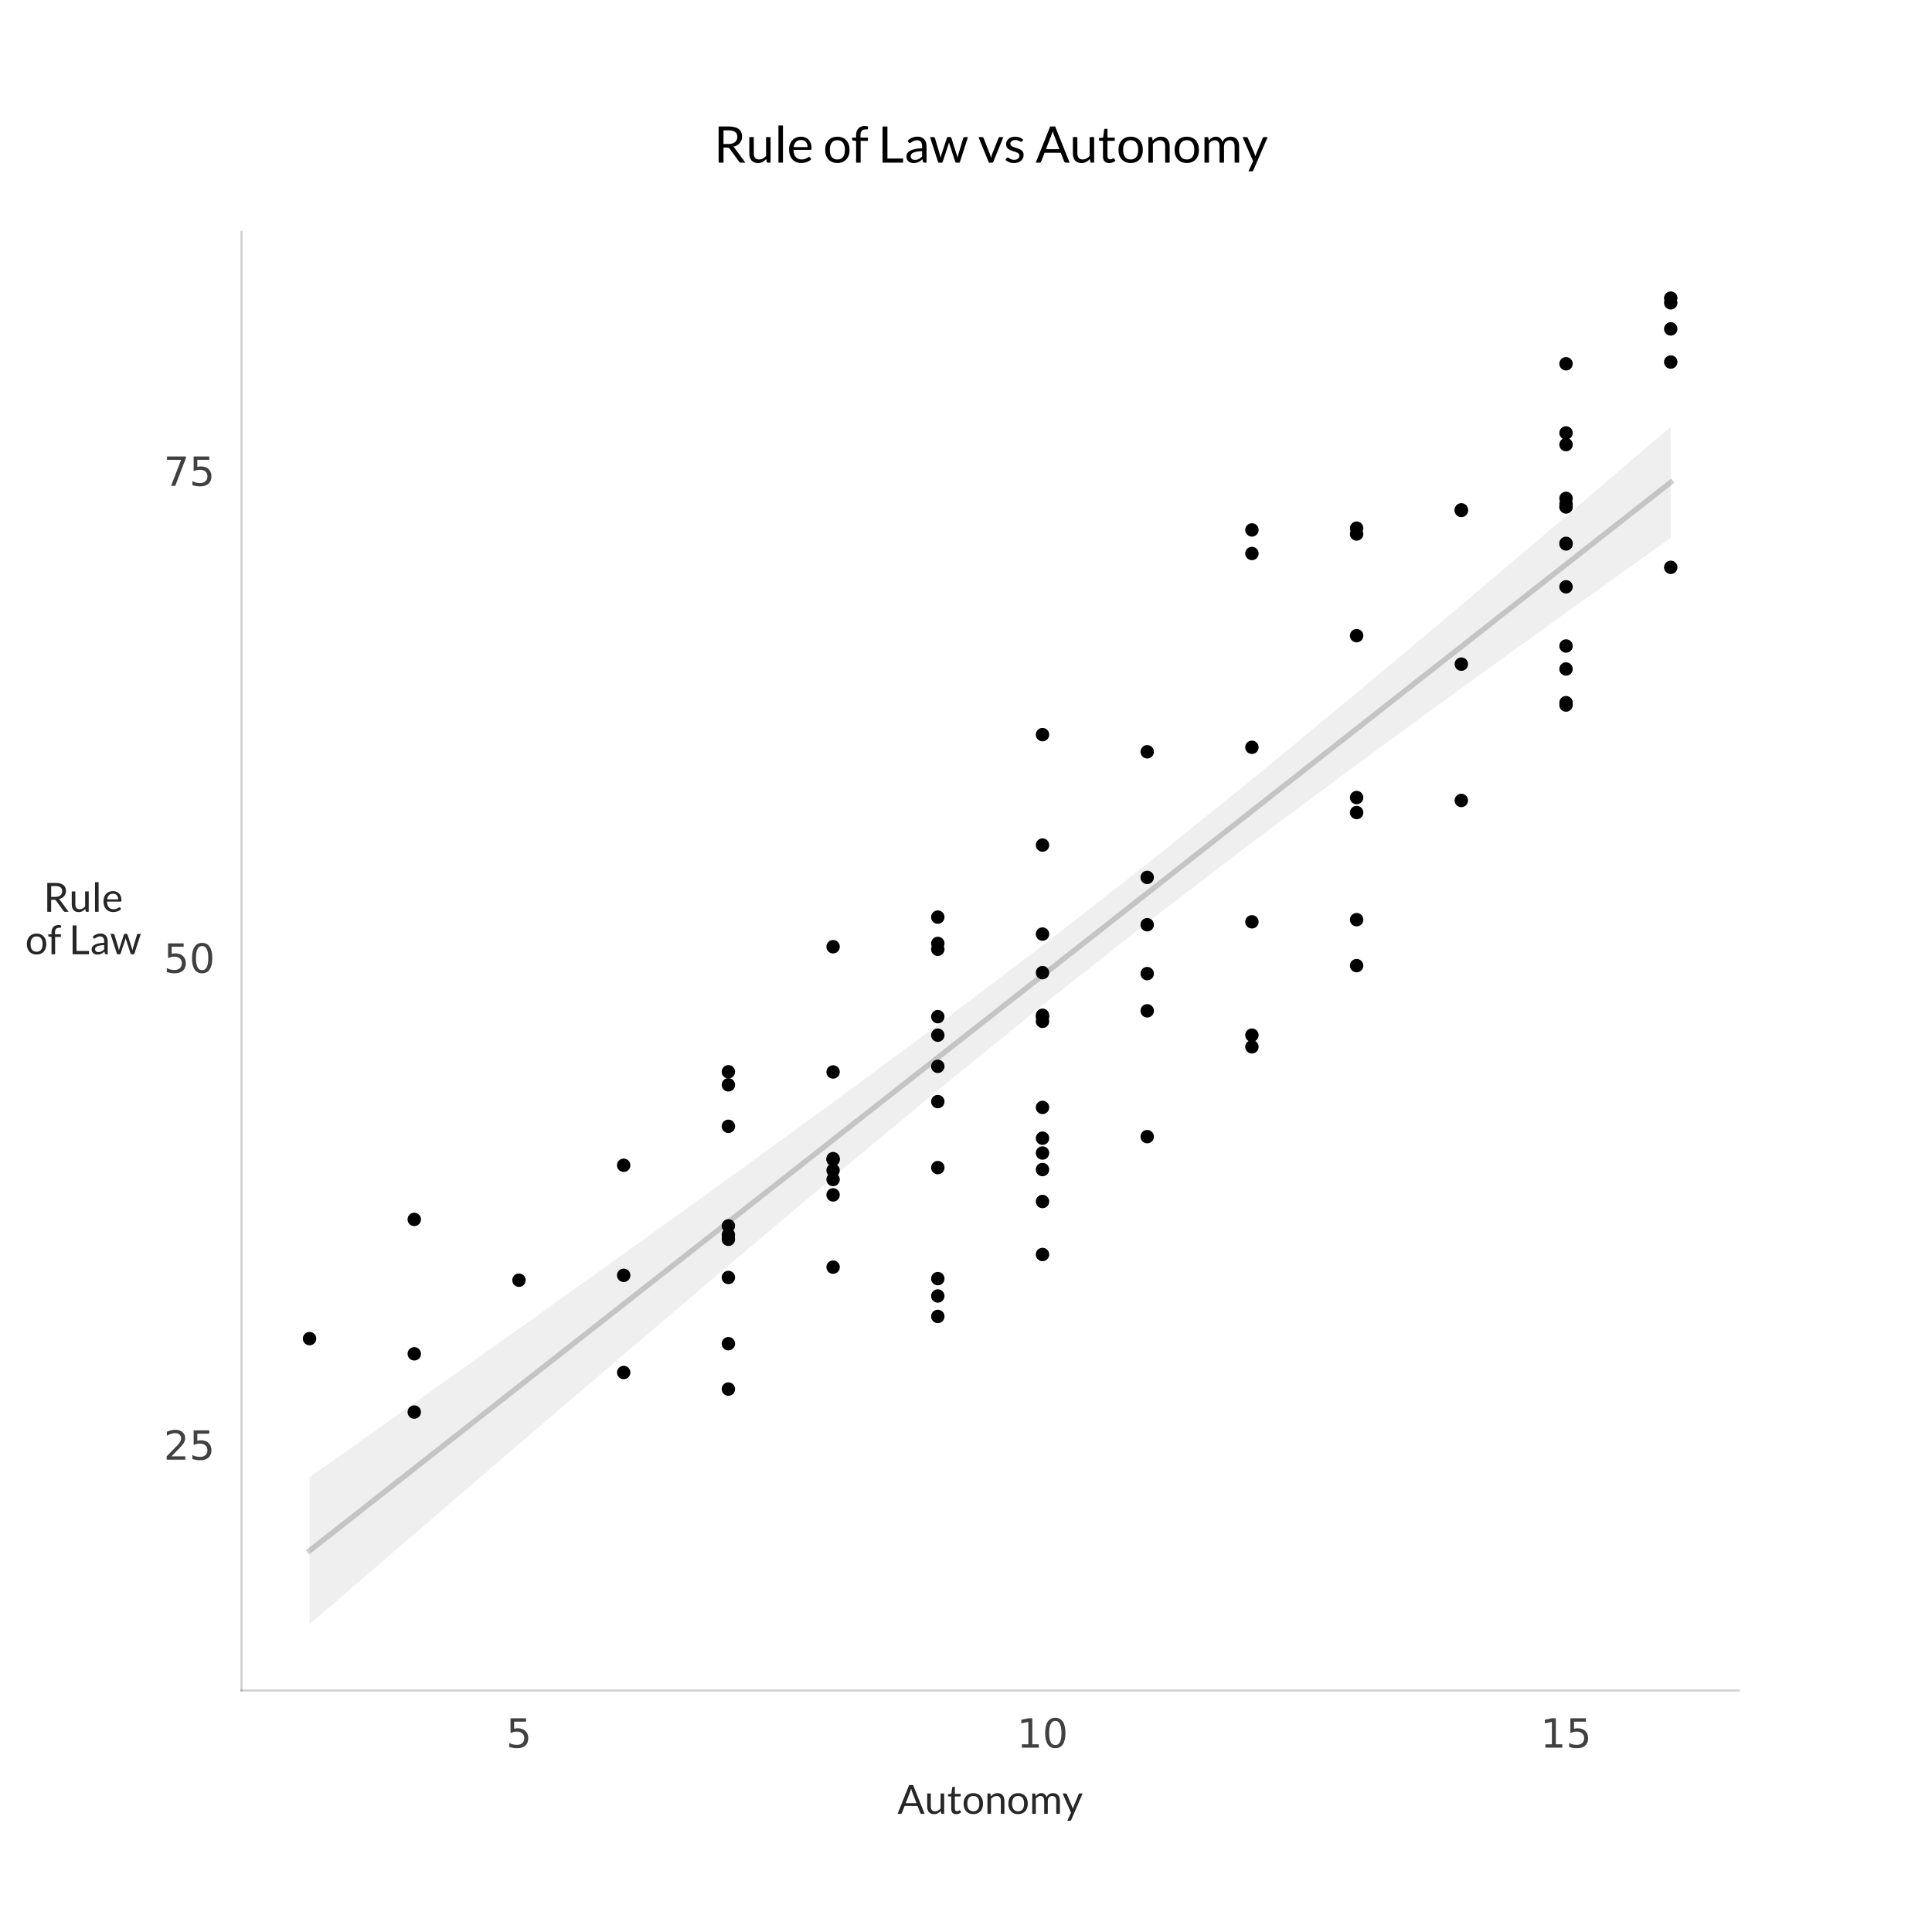 <?xml version="1.0" encoding="utf-8" standalone="no"?>
<!DOCTYPE svg PUBLIC "-//W3C//DTD SVG 1.1//EN"
  "http://www.w3.org/Graphics/SVG/1.1/DTD/svg11.dtd">
<!-- Created with matplotlib (http://matplotlib.org/) -->
<svg height="720pt" version="1.1" viewBox="0 0 720 720" width="720pt" xmlns="http://www.w3.org/2000/svg" xmlns:xlink="http://www.w3.org/1999/xlink">
 <defs>
  <style type="text/css">
*{stroke-linecap:butt;stroke-linejoin:round;}
  </style>
 </defs>
 <g id="figure_1">
  <g id="patch_1">
   <path d="M 0 720 
L 720 720 
L 720 0 
L 0 0 
z
" style="fill:#ffffff;"/>
  </g>
  <g id="axes_1">
   <g id="patch_2">
    <path d="M 90 630 
L 648 630 
L 648 86.4 
L 90 86.4 
z
" style="fill:#ffffff;"/>
   </g>
   <g id="PolyCollection_1">
    <path clip-path="url(#p16da886788)" d="M 115.364 577.914 
L 115.364 605.291 
L 154.385 571.684 
L 154.385 571.684 
L 154.385 571.684 
L 193.406 538.166 
L 232.427 504.779 
L 232.427 504.779 
L 232.427 504.779 
L 271.448 471.59 
L 271.448 471.59 
L 271.448 471.59 
L 271.448 471.59 
L 271.448 471.59 
L 271.448 471.59 
L 271.448 471.59 
L 271.448 471.59 
L 271.448 471.59 
L 310.469 438.707 
L 310.469 438.707 
L 310.469 438.707 
L 310.469 438.707 
L 310.469 438.707 
L 310.469 438.707 
L 310.469 438.707 
L 310.469 438.707 
L 349.49 406.303 
L 349.49 406.303 
L 349.49 406.303 
L 349.49 406.303 
L 349.49 406.303 
L 349.49 406.303 
L 349.49 406.303 
L 349.49 406.303 
L 349.49 406.303 
L 349.49 406.303 
L 349.49 406.303 
L 388.51 374.609 
L 388.51 374.609 
L 388.51 374.609 
L 388.51 374.609 
L 388.51 374.609 
L 388.51 374.609 
L 388.51 374.609 
L 388.51 374.609 
L 388.51 374.609 
L 388.51 374.609 
L 388.51 374.609 
L 388.51 374.609 
L 388.51 374.609 
L 427.531 343.834 
L 427.531 343.834 
L 427.531 343.834 
L 427.531 343.834 
L 427.531 343.834 
L 427.531 343.834 
L 466.552 314.012 
L 466.552 314.012 
L 466.552 314.012 
L 466.552 314.012 
L 466.552 314.012 
L 466.552 314.012 
L 505.573 284.971 
L 505.573 284.971 
L 505.573 284.971 
L 505.573 284.971 
L 505.573 284.971 
L 505.573 284.971 
L 505.573 284.971 
L 544.594 256.473 
L 544.594 256.473 
L 544.594 256.473 
L 544.594 256.473 
L 583.615 228.325 
L 583.615 228.325 
L 583.615 228.325 
L 583.615 228.325 
L 583.615 228.325 
L 583.615 228.325 
L 583.615 228.325 
L 583.615 228.325 
L 583.615 228.325 
L 583.615 228.325 
L 583.615 228.325 
L 583.615 228.325 
L 583.615 228.325 
L 583.615 228.325 
L 622.636 200.401 
L 622.636 200.401 
L 622.636 200.401 
L 622.636 200.401 
L 622.636 200.401 
L 622.636 179.723 
L 622.636 179.723 
L 622.636 179.723 
L 622.636 179.723 
L 622.636 179.723 
L 622.636 179.723 
L 583.615 210.353 
L 583.615 210.353 
L 583.615 210.353 
L 583.615 210.353 
L 583.615 210.353 
L 583.615 210.353 
L 583.615 210.353 
L 583.615 210.353 
L 583.615 210.353 
L 583.615 210.353 
L 583.615 210.353 
L 583.615 210.353 
L 583.615 210.353 
L 583.615 210.353 
L 544.594 240.983 
L 544.594 240.983 
L 544.594 240.983 
L 544.594 240.983 
L 505.573 271.613 
L 505.573 271.613 
L 505.573 271.613 
L 505.573 271.613 
L 505.573 271.613 
L 505.573 271.613 
L 505.573 271.613 
L 466.552 302.243 
L 466.552 302.243 
L 466.552 302.243 
L 466.552 302.243 
L 466.552 302.243 
L 466.552 302.243 
L 427.531 332.873 
L 427.531 332.873 
L 427.531 332.873 
L 427.531 332.873 
L 427.531 332.873 
L 427.531 332.873 
L 388.51 363.504 
L 388.51 363.504 
L 388.51 363.504 
L 388.51 363.504 
L 388.51 363.504 
L 388.51 363.504 
L 388.51 363.504 
L 388.51 363.504 
L 388.51 363.504 
L 388.51 363.504 
L 388.51 363.504 
L 388.51 363.504 
L 388.51 363.504 
L 349.49 394.134 
L 349.49 394.134 
L 349.49 394.134 
L 349.49 394.134 
L 349.49 394.134 
L 349.49 394.134 
L 349.49 394.134 
L 349.49 394.134 
L 349.49 394.134 
L 349.49 394.134 
L 349.49 394.134 
L 310.469 424.764 
L 310.469 424.764 
L 310.469 424.764 
L 310.469 424.764 
L 310.469 424.764 
L 310.469 424.764 
L 310.469 424.764 
L 310.469 424.764 
L 271.448 455.394 
L 271.448 455.394 
L 271.448 455.394 
L 271.448 455.394 
L 271.448 455.394 
L 271.448 455.394 
L 271.448 455.394 
L 271.448 455.394 
L 271.448 455.394 
L 232.427 486.024 
L 232.427 486.024 
L 232.427 486.024 
L 193.406 516.654 
L 154.385 547.284 
L 154.385 547.284 
L 154.385 547.284 
L 115.364 577.914 
z
" style="fill:#b2b2b2;fill-opacity:0.2;"/>
   </g>
   <g id="PolyCollection_2">
    <path clip-path="url(#p16da886788)" d="M 115.364 577.914 
L 115.364 550.537 
L 154.385 522.884 
L 154.385 522.884 
L 154.385 522.884 
L 193.406 495.142 
L 232.427 467.268 
L 232.427 467.268 
L 232.427 467.268 
L 271.448 439.198 
L 271.448 439.198 
L 271.448 439.198 
L 271.448 439.198 
L 271.448 439.198 
L 271.448 439.198 
L 271.448 439.198 
L 271.448 439.198 
L 271.448 439.198 
L 310.469 410.82 
L 310.469 410.82 
L 310.469 410.82 
L 310.469 410.82 
L 310.469 410.82 
L 310.469 410.82 
L 310.469 410.82 
L 310.469 410.82 
L 349.49 381.964 
L 349.49 381.964 
L 349.49 381.964 
L 349.49 381.964 
L 349.49 381.964 
L 349.49 381.964 
L 349.49 381.964 
L 349.49 381.964 
L 349.49 381.964 
L 349.49 381.964 
L 349.49 381.964 
L 388.51 352.398 
L 388.51 352.398 
L 388.51 352.398 
L 388.51 352.398 
L 388.51 352.398 
L 388.51 352.398 
L 388.51 352.398 
L 388.51 352.398 
L 388.51 352.398 
L 388.51 352.398 
L 388.51 352.398 
L 388.51 352.398 
L 388.51 352.398 
L 427.531 321.913 
L 427.531 321.913 
L 427.531 321.913 
L 427.531 321.913 
L 427.531 321.913 
L 427.531 321.913 
L 466.552 290.475 
L 466.552 290.475 
L 466.552 290.475 
L 466.552 290.475 
L 466.552 290.475 
L 466.552 290.475 
L 505.573 258.256 
L 505.573 258.256 
L 505.573 258.256 
L 505.573 258.256 
L 505.573 258.256 
L 505.573 258.256 
L 505.573 258.256 
L 544.594 225.494 
L 544.594 225.494 
L 544.594 225.494 
L 544.594 225.494 
L 583.615 192.382 
L 583.615 192.382 
L 583.615 192.382 
L 583.615 192.382 
L 583.615 192.382 
L 583.615 192.382 
L 583.615 192.382 
L 583.615 192.382 
L 583.615 192.382 
L 583.615 192.382 
L 583.615 192.382 
L 583.615 192.382 
L 583.615 192.382 
L 583.615 192.382 
L 622.636 159.045 
L 622.636 159.045 
L 622.636 159.045 
L 622.636 159.045 
L 622.636 159.045 
L 622.636 179.723 
L 622.636 179.723 
L 622.636 179.723 
L 622.636 179.723 
L 622.636 179.723 
L 622.636 179.723 
L 583.615 210.353 
L 583.615 210.353 
L 583.615 210.353 
L 583.615 210.353 
L 583.615 210.353 
L 583.615 210.353 
L 583.615 210.353 
L 583.615 210.353 
L 583.615 210.353 
L 583.615 210.353 
L 583.615 210.353 
L 583.615 210.353 
L 583.615 210.353 
L 583.615 210.353 
L 544.594 240.983 
L 544.594 240.983 
L 544.594 240.983 
L 544.594 240.983 
L 505.573 271.613 
L 505.573 271.613 
L 505.573 271.613 
L 505.573 271.613 
L 505.573 271.613 
L 505.573 271.613 
L 505.573 271.613 
L 466.552 302.243 
L 466.552 302.243 
L 466.552 302.243 
L 466.552 302.243 
L 466.552 302.243 
L 466.552 302.243 
L 427.531 332.873 
L 427.531 332.873 
L 427.531 332.873 
L 427.531 332.873 
L 427.531 332.873 
L 427.531 332.873 
L 388.51 363.504 
L 388.51 363.504 
L 388.51 363.504 
L 388.51 363.504 
L 388.51 363.504 
L 388.51 363.504 
L 388.51 363.504 
L 388.51 363.504 
L 388.51 363.504 
L 388.51 363.504 
L 388.51 363.504 
L 388.51 363.504 
L 388.51 363.504 
L 349.49 394.134 
L 349.49 394.134 
L 349.49 394.134 
L 349.49 394.134 
L 349.49 394.134 
L 349.49 394.134 
L 349.49 394.134 
L 349.49 394.134 
L 349.49 394.134 
L 349.49 394.134 
L 349.49 394.134 
L 310.469 424.764 
L 310.469 424.764 
L 310.469 424.764 
L 310.469 424.764 
L 310.469 424.764 
L 310.469 424.764 
L 310.469 424.764 
L 310.469 424.764 
L 271.448 455.394 
L 271.448 455.394 
L 271.448 455.394 
L 271.448 455.394 
L 271.448 455.394 
L 271.448 455.394 
L 271.448 455.394 
L 271.448 455.394 
L 271.448 455.394 
L 232.427 486.024 
L 232.427 486.024 
L 232.427 486.024 
L 193.406 516.654 
L 154.385 547.284 
L 154.385 547.284 
L 154.385 547.284 
L 115.364 577.914 
z
" style="fill:#b2b2b2;fill-opacity:0.2;"/>
   </g>
   <g id="matplotlib.axis_1">
    <g id="xtick_1">
     <g id="line2d_1"/>
     <g id="text_1">
      <!-- 5 -->
      <defs>
       <path d="M 10.797 72.906 
L 49.516 72.906 
L 49.516 64.594 
L 19.828 64.594 
L 19.828 46.734 
Q 21.969 47.469 24.109 47.828 
Q 26.266 48.188 28.422 48.188 
Q 40.625 48.188 47.75 41.5 
Q 54.891 34.812 54.891 23.391 
Q 54.891 11.625 47.562 5.094 
Q 40.234 -1.422 26.906 -1.422 
Q 22.312 -1.422 17.547 -0.641 
Q 12.797 0.141 7.719 1.703 
L 7.719 11.625 
Q 12.109 9.234 16.797 8.062 
Q 21.484 6.891 26.703 6.891 
Q 35.156 6.891 40.078 11.328 
Q 45.016 15.766 45.016 23.391 
Q 45.016 31 40.078 35.438 
Q 35.156 39.891 26.703 39.891 
Q 22.75 39.891 18.812 39.016 
Q 14.891 38.141 10.797 36.281 
z
" id="DejaVuSans-35"/>
      </defs>
      <g style="fill:#404040;" transform="translate(188.634 651.298)scale(0.15 -0.15)">
       <use xlink:href="#DejaVuSans-35"/>
      </g>
     </g>
    </g>
    <g id="xtick_2">
     <g id="line2d_2"/>
     <g id="text_2">
      <!-- 10 -->
      <defs>
       <path d="M 12.406 8.297 
L 28.516 8.297 
L 28.516 63.922 
L 10.984 60.406 
L 10.984 69.391 
L 28.422 72.906 
L 38.281 72.906 
L 38.281 8.297 
L 54.391 8.297 
L 54.391 0 
L 12.406 0 
z
" id="DejaVuSans-31"/>
       <path d="M 31.781 66.406 
Q 24.172 66.406 20.328 58.906 
Q 16.5 51.422 16.5 36.375 
Q 16.5 21.391 20.328 13.891 
Q 24.172 6.391 31.781 6.391 
Q 39.453 6.391 43.281 13.891 
Q 47.125 21.391 47.125 36.375 
Q 47.125 51.422 43.281 58.906 
Q 39.453 66.406 31.781 66.406 
z
M 31.781 74.219 
Q 44.047 74.219 50.516 64.516 
Q 56.984 54.828 56.984 36.375 
Q 56.984 17.969 50.516 8.266 
Q 44.047 -1.422 31.781 -1.422 
Q 19.531 -1.422 13.062 8.266 
Q 6.594 17.969 6.594 36.375 
Q 6.594 54.828 13.062 64.516 
Q 19.531 74.219 31.781 74.219 
z
" id="DejaVuSans-30"/>
      </defs>
      <g style="fill:#404040;" transform="translate(378.967 651.298)scale(0.15 -0.15)">
       <use xlink:href="#DejaVuSans-31"/>
       <use x="63.623" xlink:href="#DejaVuSans-30"/>
      </g>
     </g>
    </g>
    <g id="xtick_3">
     <g id="line2d_3"/>
     <g id="text_3">
      <!-- 15 -->
      <g style="fill:#404040;" transform="translate(574.072 651.298)scale(0.15 -0.15)">
       <use xlink:href="#DejaVuSans-31"/>
       <use x="63.623" xlink:href="#DejaVuSans-35"/>
      </g>
     </g>
    </g>
    <g id="text_4">
     <!-- Autonomy -->
     <defs>
      <path d="M 67.656 0 
L 60.156 0 
Q 58.844 0 58.047 0.641 
Q 57.25 1.297 56.844 2.297 
L 50.156 19.594 
L 18 19.594 
L 11.297 2.297 
Q 10.953 1.406 10.094 0.703 
Q 9.25 0 8 0 
L 0.5 0 
L 29.156 71.656 
L 39 71.656 
z
M 20.703 26.594 
L 47.453 26.594 
L 36.203 55.75 
Q 35.094 58.453 34.047 62.5 
Q 33.5 60.453 32.969 58.719 
Q 32.453 57 31.953 55.703 
z
" id="Lato-Regular-41"/>
      <path d="M 15 50.656 
L 15 18.344 
Q 15 12.594 17.641 9.438 
Q 20.297 6.297 25.656 6.297 
Q 29.547 6.297 33 8.141 
Q 36.453 10 39.344 13.297 
L 39.344 50.656 
L 48.25 50.656 
L 48.25 0 
L 42.953 0 
Q 41.047 0 40.547 1.844 
L 39.844 7.297 
Q 36.547 3.656 32.438 1.422 
Q 28.344 -0.797 23.047 -0.797 
Q 18.906 -0.797 15.719 0.578 
Q 12.547 1.953 10.391 4.453 
Q 8.25 6.953 7.172 10.5 
Q 6.094 14.047 6.094 18.344 
L 6.094 50.656 
z
" id="Lato-Regular-75"/>
      <path d="M 22.656 -0.797 
Q 16.656 -0.797 13.422 2.547 
Q 10.203 5.906 10.203 12.203 
L 10.203 43.203 
L 4.094 43.203 
Q 3.297 43.203 2.75 43.672 
Q 2.203 44.156 2.203 45.156 
L 2.203 48.703 
L 10.5 49.75 
L 12.547 65.406 
Q 12.656 66.156 13.203 66.625 
Q 13.75 67.094 14.594 67.094 
L 19.094 67.094 
L 19.094 49.656 
L 33.594 49.656 
L 33.594 43.203 
L 19.094 43.203 
L 19.094 12.797 
Q 19.094 9.594 20.641 8.047 
Q 22.203 6.5 24.656 6.5 
Q 26.047 6.5 27.062 6.875 
Q 28.094 7.25 28.844 7.703 
Q 29.594 8.156 30.125 8.531 
Q 30.656 8.906 31.047 8.906 
Q 31.75 8.906 32.297 8.047 
L 34.906 3.797 
Q 32.594 1.656 29.344 0.422 
Q 26.094 -0.797 22.656 -0.797 
z
" id="Lato-Regular-74"/>
      <path d="M 27.797 51.453 
Q 33.344 51.453 37.812 49.594 
Q 42.297 47.75 45.422 44.344 
Q 48.547 40.953 50.219 36.125 
Q 51.906 31.297 51.906 25.344 
Q 51.906 19.344 50.219 14.547 
Q 48.547 9.75 45.422 6.344 
Q 42.297 2.953 37.812 1.125 
Q 33.344 -0.703 27.797 -0.703 
Q 22.25 -0.703 17.766 1.125 
Q 13.297 2.953 10.141 6.344 
Q 7 9.75 5.297 14.547 
Q 3.594 19.344 3.594 25.344 
Q 3.594 31.297 5.297 36.125 
Q 7 40.953 10.141 44.344 
Q 13.297 47.75 17.766 49.594 
Q 22.25 51.453 27.797 51.453 
z
M 27.797 6.25 
Q 35.297 6.25 39 11.266 
Q 42.703 16.297 42.703 25.297 
Q 42.703 34.344 39 39.391 
Q 35.297 44.453 27.797 44.453 
Q 24 44.453 21.203 43.141 
Q 18.406 41.844 16.531 39.391 
Q 14.656 36.953 13.719 33.375 
Q 12.797 29.797 12.797 25.297 
Q 12.797 20.797 13.719 17.25 
Q 14.656 13.703 16.531 11.266 
Q 18.406 8.844 21.203 7.547 
Q 24 6.25 27.797 6.25 
z
" id="Lato-Regular-6f"/>
      <path d="M 7.297 0 
L 7.297 50.656 
L 12.594 50.656 
Q 14.5 50.656 15 48.797 
L 15.703 43.297 
Q 19 46.953 23.078 49.203 
Q 27.156 51.453 32.5 51.453 
Q 36.656 51.453 39.828 50.078 
Q 43 48.703 45.125 46.172 
Q 47.25 43.656 48.344 40.094 
Q 49.453 36.547 49.453 32.25 
L 49.453 0 
L 40.547 0 
L 40.547 32.25 
Q 40.547 38 37.922 41.172 
Q 35.297 44.344 29.906 44.344 
Q 25.953 44.344 22.516 42.438 
Q 19.094 40.547 16.203 37.297 
L 16.203 0 
z
" id="Lato-Regular-6e"/>
      <path d="M 7.297 0 
L 7.297 50.656 
L 12.594 50.656 
Q 14.5 50.656 15 48.797 
L 15.656 43.594 
Q 18.453 47.047 21.922 49.25 
Q 25.406 51.453 30 51.453 
Q 35.156 51.453 38.328 48.594 
Q 41.5 45.75 42.906 40.906 
Q 43.953 43.656 45.672 45.656 
Q 47.406 47.656 49.547 48.953 
Q 51.703 50.25 54.125 50.844 
Q 56.547 51.453 59.047 51.453 
Q 63.047 51.453 66.172 50.172 
Q 69.297 48.906 71.469 46.453 
Q 73.656 44 74.797 40.422 
Q 75.953 36.844 75.953 32.25 
L 75.953 0 
L 67.047 0 
L 67.047 32.25 
Q 67.047 38.203 64.438 41.266 
Q 61.844 44.344 56.906 44.344 
Q 54.703 44.344 52.719 43.562 
Q 50.75 42.797 49.25 41.297 
Q 47.75 39.797 46.875 37.516 
Q 46 35.25 46 32.25 
L 46 0 
L 37.094 0 
L 37.094 32.25 
Q 37.094 38.344 34.641 41.344 
Q 32.203 44.344 27.5 44.344 
Q 24.203 44.344 21.375 42.562 
Q 18.547 40.797 16.203 37.75 
L 16.203 0 
z
" id="Lato-Regular-6d"/>
      <path d="M 22.156 -14.953 
Q 21.703 -15.953 21.016 -16.547 
Q 20.344 -17.156 18.953 -17.156 
L 12.344 -17.156 
L 21.594 2.953 
L 0.703 50.656 
L 8.406 50.656 
Q 9.547 50.656 10.188 50.078 
Q 10.844 49.5 11.156 48.797 
L 24.703 16.906 
Q 25.156 15.797 25.469 14.688 
Q 25.797 13.594 26.047 12.453 
Q 26.406 13.594 26.75 14.688 
Q 27.094 15.797 27.547 16.953 
L 40.703 48.797 
Q 41 49.594 41.719 50.125 
Q 42.453 50.656 43.297 50.656 
L 50.406 50.656 
z
" id="Lato-Regular-79"/>
     </defs>
     <g style="fill:#262626;" transform="translate(334.429 675.966)scale(0.15 -0.15)">
      <use xlink:href="#Lato-Regular-41"/>
      <use x="68" xlink:href="#Lato-Regular-75"/>
      <use x="123.6" xlink:href="#Lato-Regular-74"/>
      <use x="160.9" xlink:href="#Lato-Regular-6f"/>
      <use x="216.5" xlink:href="#Lato-Regular-6e"/>
      <use x="272.1" xlink:href="#Lato-Regular-6f"/>
      <use x="327.7" xlink:href="#Lato-Regular-6d"/>
      <use x="409.784" xlink:href="#Lato-Regular-79"/>
     </g>
    </g>
   </g>
   <g id="matplotlib.axis_2">
    <g id="ytick_1">
     <g id="line2d_4"/>
     <g id="text_5">
      <!-- 25 -->
      <defs>
       <path d="M 19.188 8.297 
L 53.609 8.297 
L 53.609 0 
L 7.328 0 
L 7.328 8.297 
Q 12.938 14.109 22.625 23.891 
Q 32.328 33.688 34.812 36.531 
Q 39.547 41.844 41.422 45.531 
Q 43.312 49.219 43.312 52.781 
Q 43.312 58.594 39.234 62.25 
Q 35.156 65.922 28.609 65.922 
Q 23.969 65.922 18.812 64.312 
Q 13.672 62.703 7.812 59.422 
L 7.812 69.391 
Q 13.766 71.781 18.938 73 
Q 24.125 74.219 28.422 74.219 
Q 39.75 74.219 46.484 68.547 
Q 53.219 62.891 53.219 53.422 
Q 53.219 48.922 51.531 44.891 
Q 49.859 40.875 45.406 35.406 
Q 44.188 33.984 37.641 27.219 
Q 31.109 20.453 19.188 8.297 
z
" id="DejaVuSans-32"/>
      </defs>
      <g style="fill:#404040;" transform="translate(61.013 543.978)scale(0.15 -0.15)">
       <use xlink:href="#DejaVuSans-32"/>
       <use x="63.623" xlink:href="#DejaVuSans-35"/>
      </g>
     </g>
    </g>
    <g id="ytick_2">
     <g id="line2d_5"/>
     <g id="text_6">
      <!-- 50 -->
      <g style="fill:#404040;" transform="translate(61.013 362.513)scale(0.15 -0.15)">
       <use xlink:href="#DejaVuSans-35"/>
       <use x="63.623" xlink:href="#DejaVuSans-30"/>
      </g>
     </g>
    </g>
    <g id="ytick_3">
     <g id="line2d_6"/>
     <g id="text_7">
      <!-- 75 -->
      <defs>
       <path d="M 8.203 72.906 
L 55.078 72.906 
L 55.078 68.703 
L 28.609 0 
L 18.312 0 
L 43.219 64.594 
L 8.203 64.594 
z
" id="DejaVuSans-37"/>
      </defs>
      <g style="fill:#404040;" transform="translate(61.013 181.047)scale(0.15 -0.15)">
       <use xlink:href="#DejaVuSans-37"/>
       <use x="63.623" xlink:href="#DejaVuSans-35"/>
      </g>
     </g>
    </g>
    <g id="text_8">
     <!-- Rule -->
     <defs>
      <path d="M 19.344 29.906 
L 19.344 0 
L 9.703 0 
L 9.703 71.656 
L 29.953 71.656 
Q 36.75 71.656 41.703 70.281 
Q 46.656 68.906 49.875 66.297 
Q 53.094 63.703 54.641 60.016 
Q 56.203 56.344 56.203 51.797 
Q 56.203 48 55 44.703 
Q 53.797 41.406 51.516 38.781 
Q 49.25 36.156 45.969 34.297 
Q 42.703 32.453 38.547 31.5 
Q 40.344 30.453 41.75 28.453 
L 62.656 0 
L 54.047 0 
Q 51.406 0 50.156 2.047 
L 31.547 27.656 
Q 30.703 28.844 29.703 29.375 
Q 28.703 29.906 26.703 29.906 
z
M 19.344 36.953 
L 29.5 36.953 
Q 33.75 36.953 36.969 37.969 
Q 40.203 39 42.375 40.875 
Q 44.547 42.75 45.641 45.344 
Q 46.75 47.953 46.75 51.094 
Q 46.75 57.5 42.516 60.75 
Q 38.297 64 29.953 64 
L 19.344 64 
z
" id="Lato-Regular-52"/>
      <path d="M 17.203 73.656 
L 17.203 0 
L 8.297 0 
L 8.297 73.656 
z
" id="Lato-Regular-6c"/>
      <path d="M 27.344 51.453 
Q 31.906 51.453 35.75 49.922 
Q 39.594 48.406 42.391 45.531 
Q 45.203 42.656 46.766 38.422 
Q 48.344 34.203 48.344 28.797 
Q 48.344 26.703 47.891 26 
Q 47.453 25.297 46.203 25.297 
L 12.5 25.297 
Q 12.594 20.5 13.797 16.953 
Q 15 13.406 17.094 11.031 
Q 19.203 8.656 22.094 7.469 
Q 25 6.297 28.594 6.297 
Q 31.953 6.297 34.375 7.062 
Q 36.797 7.844 38.547 8.75 
Q 40.297 9.656 41.469 10.422 
Q 42.656 11.203 43.5 11.203 
Q 44.594 11.203 45.203 10.344 
L 47.703 7.094 
Q 46.047 5.094 43.75 3.625 
Q 41.453 2.156 38.828 1.203 
Q 36.203 0.25 33.391 -0.219 
Q 30.594 -0.703 27.844 -0.703 
Q 22.594 -0.703 18.172 1.062 
Q 13.75 2.844 10.516 6.266 
Q 7.297 9.703 5.5 14.75 
Q 3.703 19.797 3.703 26.344 
Q 3.703 31.656 5.328 36.25 
Q 6.953 40.844 10 44.219 
Q 13.047 47.594 17.438 49.516 
Q 21.844 51.453 27.344 51.453 
z
M 27.547 44.906 
Q 21.094 44.906 17.391 41.172 
Q 13.703 37.453 12.797 30.844 
L 40.344 30.844 
Q 40.344 33.953 39.5 36.516 
Q 38.656 39.094 37 40.969 
Q 35.344 42.844 32.969 43.875 
Q 30.594 44.906 27.547 44.906 
z
" id="Lato-Regular-65"/>
     </defs>
     <g style="fill:#262626;" transform="translate(16.163 339.795)scale(0.15 -0.15)">
      <use xlink:href="#Lato-Regular-52"/>
      <use x="64.4" xlink:href="#Lato-Regular-75"/>
      <use x="120" xlink:href="#Lato-Regular-6c"/>
      <use x="145.6" xlink:href="#Lato-Regular-65"/>
     </g>
     <!-- of Law -->
     <defs>
      <path d="M 9.297 0 
L 9.297 43.047 
L 3.703 43.703 
Q 2.656 43.953 1.969 44.469 
Q 1.297 45 1.297 46 
L 1.297 49.656 
L 9.297 49.656 
L 9.297 54.547 
Q 9.297 58.906 10.516 62.281 
Q 11.75 65.656 14.016 67.969 
Q 16.297 70.297 19.5 71.5 
Q 22.703 72.703 26.703 72.703 
Q 30.094 72.703 33 71.703 
L 32.797 67.25 
Q 32.75 66.25 31.953 66.047 
Q 31.156 65.844 29.703 65.844 
L 28.156 65.844 
Q 25.844 65.844 23.969 65.25 
Q 22.094 64.656 20.75 63.297 
Q 19.406 61.953 18.672 59.75 
Q 17.953 57.547 17.953 54.297 
L 17.953 49.656 
L 32.594 49.656 
L 32.594 43.203 
L 18.25 43.203 
L 18.25 0 
z
" id="Lato-Regular-66"/>
      <path id="Lato-Regular-20"/>
      <path d="M 18.406 8.156 
L 49.406 8.156 
L 49.406 0 
L 8.703 0 
L 8.703 71.656 
L 18.406 71.656 
z
" id="Lato-Regular-4c"/>
      <path d="M 44.5 0 
L 40.547 0 
Q 39.25 0 38.453 0.391 
Q 37.656 0.797 37.406 2.094 
L 36.406 6.797 
Q 34.406 5 32.5 3.578 
Q 30.594 2.156 28.5 1.172 
Q 26.406 0.203 24.031 -0.297 
Q 21.656 -0.797 18.75 -0.797 
Q 15.797 -0.797 13.219 0.016 
Q 10.656 0.844 8.75 2.5 
Q 6.844 4.156 5.719 6.672 
Q 4.594 9.203 4.594 12.656 
Q 4.594 15.656 6.25 18.422 
Q 7.906 21.203 11.578 23.344 
Q 15.25 25.5 21.203 26.875 
Q 27.156 28.25 35.75 28.453 
L 35.75 32.406 
Q 35.75 38.297 33.219 41.312 
Q 30.703 44.344 25.75 44.344 
Q 22.5 44.344 20.266 43.516 
Q 18.047 42.703 16.422 41.672 
Q 14.797 40.656 13.625 39.828 
Q 12.453 39 11.297 39 
Q 10.406 39 9.719 39.469 
Q 9.047 39.953 8.656 40.656 
L 7.047 43.5 
Q 11.25 47.547 16.094 49.547 
Q 20.953 51.547 26.844 51.547 
Q 31.094 51.547 34.391 50.141 
Q 37.703 48.75 39.953 46.25 
Q 42.203 43.75 43.344 40.203 
Q 44.5 36.656 44.5 32.406 
z
M 21.406 5.453 
Q 23.75 5.453 25.703 5.922 
Q 27.656 6.406 29.375 7.281 
Q 31.094 8.156 32.672 9.406 
Q 34.25 10.656 35.75 12.25 
L 35.75 22.797 
Q 29.594 22.594 25.297 21.812 
Q 21 21.047 18.297 19.797 
Q 15.594 18.547 14.375 16.844 
Q 13.156 15.156 13.156 13.047 
Q 13.156 11.047 13.797 9.594 
Q 14.453 8.156 15.547 7.219 
Q 16.656 6.297 18.156 5.875 
Q 19.656 5.453 21.406 5.453 
z
" id="Lato-Regular-61"/>
      <path d="M 0.703 50.656 
L 7.703 50.656 
Q 8.797 50.656 9.5 50.094 
Q 10.203 49.547 10.453 48.797 
L 20.156 16.203 
Q 20.547 14.406 20.891 12.719 
Q 21.25 11.047 21.5 9.344 
Q 21.906 11.047 22.406 12.719 
Q 22.906 14.406 23.453 16.203 
L 34.156 49 
Q 34.406 49.75 35.031 50.25 
Q 35.656 50.75 36.594 50.75 
L 40.453 50.75 
Q 41.453 50.75 42.094 50.25 
Q 42.75 49.75 43 49 
L 53.453 16.203 
Q 54 14.453 54.422 12.75 
Q 54.844 11.047 55.25 9.406 
Q 55.5 11.047 55.891 12.844 
Q 56.297 14.656 56.75 16.203 
L 66.656 48.797 
Q 66.906 49.594 67.594 50.125 
Q 68.297 50.656 69.25 50.656 
L 75.953 50.656 
L 59.547 0 
L 52.5 0 
Q 51.203 0 50.703 1.703 
L 39.5 36.047 
Q 39.094 37.203 38.844 38.375 
Q 38.594 39.547 38.344 40.703 
Q 38.094 39.547 37.844 38.344 
Q 37.594 37.156 37.203 36 
L 25.844 1.703 
Q 25.297 0 23.797 0 
L 17.094 0 
z
" id="Lato-Regular-77"/>
     </defs>
     <g style="fill:#262626;" transform="translate(9.465 355.627)scale(0.15 -0.15)">
      <use xlink:href="#Lato-Regular-6f"/>
      <use x="55.6" xlink:href="#Lato-Regular-66"/>
      <use x="89.3" xlink:href="#Lato-Regular-20"/>
      <use x="108.6" xlink:href="#Lato-Regular-4c"/>
      <use x="160" xlink:href="#Lato-Regular-61"/>
      <use x="210.7" xlink:href="#Lato-Regular-77"/>
     </g>
    </g>
   </g>
   <g id="line2d_7">
    <defs>
     <path d="M 0 2 
C 0.53 2 1.039 1.789 1.414 1.414 
C 1.789 1.039 2 0.53 2 0 
C 2 -0.53 1.789 -1.039 1.414 -1.414 
C 1.039 -1.789 0.53 -2 0 -2 
C -0.53 -2 -1.039 -1.789 -1.414 -1.414 
C -1.789 -1.039 -2 -0.53 -2 0 
C -2 0.53 -1.789 1.039 -1.414 1.414 
C -1.039 1.789 -0.53 2 0 2 
z
" id="m8f6419d76b" style="stroke:#000000;"/>
    </defs>
    <g clip-path="url(#p16da886788)">
     <use style="stroke:#000000;" x="115.364" xlink:href="#m8f6419d76b" y="498.865"/>
     <use style="stroke:#000000;" x="154.385" xlink:href="#m8f6419d76b" y="526.23"/>
     <use style="stroke:#000000;" x="154.385" xlink:href="#m8f6419d76b" y="454.442"/>
     <use style="stroke:#000000;" x="154.385" xlink:href="#m8f6419d76b" y="504.527"/>
     <use style="stroke:#000000;" x="193.406" xlink:href="#m8f6419d76b" y="477.089"/>
     <use style="stroke:#000000;" x="232.427" xlink:href="#m8f6419d76b" y="434.263"/>
     <use style="stroke:#000000;" x="232.427" xlink:href="#m8f6419d76b" y="475.275"/>
     <use style="stroke:#000000;" x="232.427" xlink:href="#m8f6419d76b" y="511.495"/>
     <use style="stroke:#000000;" x="271.448" xlink:href="#m8f6419d76b" y="460.177"/>
     <use style="stroke:#000000;" x="271.448" xlink:href="#m8f6419d76b" y="456.838"/>
     <use style="stroke:#000000;" x="271.448" xlink:href="#m8f6419d76b" y="399.422"/>
     <use style="stroke:#000000;" x="271.448" xlink:href="#m8f6419d76b" y="419.746"/>
     <use style="stroke:#000000;" x="271.448" xlink:href="#m8f6419d76b" y="404.285"/>
     <use style="stroke:#000000;" x="271.448" xlink:href="#m8f6419d76b" y="500.752"/>
     <use style="stroke:#000000;" x="271.448" xlink:href="#m8f6419d76b" y="517.665"/>
     <use style="stroke:#000000;" x="271.448" xlink:href="#m8f6419d76b" y="461.846"/>
     <use style="stroke:#000000;" x="271.448" xlink:href="#m8f6419d76b" y="476.073"/>
     <use style="stroke:#000000;" x="310.469" xlink:href="#m8f6419d76b" y="445.296"/>
     <use style="stroke:#000000;" x="310.469" xlink:href="#m8f6419d76b" y="432.158"/>
     <use style="stroke:#000000;" x="310.469" xlink:href="#m8f6419d76b" y="436.151"/>
     <use style="stroke:#000000;" x="310.469" xlink:href="#m8f6419d76b" y="472.226"/>
     <use style="stroke:#000000;" x="310.469" xlink:href="#m8f6419d76b" y="399.494"/>
     <use style="stroke:#000000;" x="310.469" xlink:href="#m8f6419d76b" y="431.795"/>
     <use style="stroke:#000000;" x="310.469" xlink:href="#m8f6419d76b" y="439.562"/>
     <use style="stroke:#000000;" x="310.469" xlink:href="#m8f6419d76b" y="352.821"/>
     <use style="stroke:#000000;" x="349.49" xlink:href="#m8f6419d76b" y="351.587"/>
     <use style="stroke:#000000;" x="349.49" xlink:href="#m8f6419d76b" y="435.134"/>
     <use style="stroke:#000000;" x="349.49" xlink:href="#m8f6419d76b" y="385.776"/>
     <use style="stroke:#000000;" x="349.49" xlink:href="#m8f6419d76b" y="353.765"/>
     <use style="stroke:#000000;" x="349.49" xlink:href="#m8f6419d76b" y="397.389"/>
     <use style="stroke:#000000;" x="349.49" xlink:href="#m8f6419d76b" y="482.969"/>
     <use style="stroke:#000000;" x="349.49" xlink:href="#m8f6419d76b" y="378.88"/>
     <use style="stroke:#000000;" x="349.49" xlink:href="#m8f6419d76b" y="410.528"/>
     <use style="stroke:#000000;" x="349.49" xlink:href="#m8f6419d76b" y="341.788"/>
     <use style="stroke:#000000;" x="349.49" xlink:href="#m8f6419d76b" y="490.59"/>
     <use style="stroke:#000000;" x="349.49" xlink:href="#m8f6419d76b" y="476.508"/>
     <use style="stroke:#000000;" x="388.51" xlink:href="#m8f6419d76b" y="380.622"/>
     <use style="stroke:#000000;" x="388.51" xlink:href="#m8f6419d76b" y="378.372"/>
     <use style="stroke:#000000;" x="388.51" xlink:href="#m8f6419d76b" y="429.69"/>
     <use style="stroke:#000000;" x="388.51" xlink:href="#m8f6419d76b" y="447.764"/>
     <use style="stroke:#000000;" x="388.51" xlink:href="#m8f6419d76b" y="314.931"/>
     <use style="stroke:#000000;" x="388.51" xlink:href="#m8f6419d76b" y="435.86"/>
     <use style="stroke:#000000;" x="388.51" xlink:href="#m8f6419d76b" y="348.103"/>
     <use style="stroke:#000000;" x="388.51" xlink:href="#m8f6419d76b" y="412.705"/>
     <use style="stroke:#000000;" x="388.51" xlink:href="#m8f6419d76b" y="467.508"/>
     <use style="stroke:#000000;" x="388.51" xlink:href="#m8f6419d76b" y="378.953"/>
     <use style="stroke:#000000;" x="388.51" xlink:href="#m8f6419d76b" y="273.775"/>
     <use style="stroke:#000000;" x="388.51" xlink:href="#m8f6419d76b" y="424.174"/>
     <use style="stroke:#000000;" x="388.51" xlink:href="#m8f6419d76b" y="362.475"/>
     <use style="stroke:#000000;" x="427.531" xlink:href="#m8f6419d76b" y="344.619"/>
     <use style="stroke:#000000;" x="427.531" xlink:href="#m8f6419d76b" y="326.981"/>
     <use style="stroke:#000000;" x="427.531" xlink:href="#m8f6419d76b" y="362.838"/>
     <use style="stroke:#000000;" x="427.531" xlink:href="#m8f6419d76b" y="280.163"/>
     <use style="stroke:#000000;" x="427.531" xlink:href="#m8f6419d76b" y="423.593"/>
     <use style="stroke:#000000;" x="427.531" xlink:href="#m8f6419d76b" y="376.702"/>
     <use style="stroke:#000000;" x="466.552" xlink:href="#m8f6419d76b" y="206.27"/>
     <use style="stroke:#000000;" x="466.552" xlink:href="#m8f6419d76b" y="278.493"/>
     <use style="stroke:#000000;" x="466.552" xlink:href="#m8f6419d76b" y="390.131"/>
     <use style="stroke:#000000;" x="466.552" xlink:href="#m8f6419d76b" y="197.487"/>
     <use style="stroke:#000000;" x="466.552" xlink:href="#m8f6419d76b" y="343.53"/>
     <use style="stroke:#000000;" x="466.552" xlink:href="#m8f6419d76b" y="385.776"/>
     <use style="stroke:#000000;" x="505.573" xlink:href="#m8f6419d76b" y="196.834"/>
     <use style="stroke:#000000;" x="505.573" xlink:href="#m8f6419d76b" y="342.732"/>
     <use style="stroke:#000000;" x="505.573" xlink:href="#m8f6419d76b" y="199.011"/>
     <use style="stroke:#000000;" x="505.573" xlink:href="#m8f6419d76b" y="236.901"/>
     <use style="stroke:#000000;" x="505.573" xlink:href="#m8f6419d76b" y="359.862"/>
     <use style="stroke:#000000;" x="505.573" xlink:href="#m8f6419d76b" y="302.809"/>
     <use style="stroke:#000000;" x="505.573" xlink:href="#m8f6419d76b" y="297.22"/>
     <use style="stroke:#000000;" x="544.594" xlink:href="#m8f6419d76b" y="190.228"/>
     <use style="stroke:#000000;" x="544.594" xlink:href="#m8f6419d76b" y="190.01"/>
     <use style="stroke:#000000;" x="544.594" xlink:href="#m8f6419d76b" y="247.499"/>
     <use style="stroke:#000000;" x="544.594" xlink:href="#m8f6419d76b" y="298.309"/>
     <use style="stroke:#000000;" x="583.615" xlink:href="#m8f6419d76b" y="218.682"/>
     <use style="stroke:#000000;" x="583.615" xlink:href="#m8f6419d76b" y="165.694"/>
     <use style="stroke:#000000;" x="583.615" xlink:href="#m8f6419d76b" y="187.833"/>
     <use style="stroke:#000000;" x="583.615" xlink:href="#m8f6419d76b" y="249.313"/>
     <use style="stroke:#000000;" x="583.615" xlink:href="#m8f6419d76b" y="261.871"/>
     <use style="stroke:#000000;" x="583.615" xlink:href="#m8f6419d76b" y="188.922"/>
     <use style="stroke:#000000;" x="583.615" xlink:href="#m8f6419d76b" y="161.339"/>
     <use style="stroke:#000000;" x="583.615" xlink:href="#m8f6419d76b" y="188.776"/>
     <use style="stroke:#000000;" x="583.615" xlink:href="#m8f6419d76b" y="185.728"/>
     <use style="stroke:#000000;" x="583.615" xlink:href="#m8f6419d76b" y="202.495"/>
     <use style="stroke:#000000;" x="583.615" xlink:href="#m8f6419d76b" y="202.713"/>
     <use style="stroke:#000000;" x="583.615" xlink:href="#m8f6419d76b" y="240.748"/>
     <use style="stroke:#000000;" x="583.615" xlink:href="#m8f6419d76b" y="135.571"/>
     <use style="stroke:#000000;" x="583.615" xlink:href="#m8f6419d76b" y="262.742"/>
     <use style="stroke:#000000;" x="622.636" xlink:href="#m8f6419d76b" y="134.917"/>
     <use style="stroke:#000000;" x="622.636" xlink:href="#m8f6419d76b" y="111.109"/>
     <use style="stroke:#000000;" x="622.636" xlink:href="#m8f6419d76b" y="211.423"/>
     <use style="stroke:#000000;" x="622.636" xlink:href="#m8f6419d76b" y="122.578"/>
     <use style="stroke:#000000;" x="622.636" xlink:href="#m8f6419d76b" y="112.851"/>
    </g>
   </g>
   <g id="line2d_8">
    <path clip-path="url(#p16da886788)" d="M 115.364 577.914 
L 154.385 547.284 
L 154.385 547.284 
L 154.385 547.284 
L 193.406 516.654 
L 232.427 486.024 
L 232.427 486.024 
L 232.427 486.024 
L 271.448 455.394 
L 271.448 455.394 
L 271.448 455.394 
L 271.448 455.394 
L 271.448 455.394 
L 271.448 455.394 
L 271.448 455.394 
L 271.448 455.394 
L 271.448 455.394 
L 310.469 424.764 
L 310.469 424.764 
L 310.469 424.764 
L 310.469 424.764 
L 310.469 424.764 
L 310.469 424.764 
L 310.469 424.764 
L 310.469 424.764 
L 349.49 394.134 
L 349.49 394.134 
L 349.49 394.134 
L 349.49 394.134 
L 349.49 394.134 
L 349.49 394.134 
L 349.49 394.134 
L 349.49 394.134 
L 349.49 394.134 
L 349.49 394.134 
L 349.49 394.134 
L 388.51 363.504 
L 388.51 363.504 
L 388.51 363.504 
L 388.51 363.504 
L 388.51 363.504 
L 388.51 363.504 
L 388.51 363.504 
L 388.51 363.504 
L 388.51 363.504 
L 388.51 363.504 
L 388.51 363.504 
L 388.51 363.504 
L 388.51 363.504 
L 427.531 332.873 
L 427.531 332.873 
L 427.531 332.873 
L 427.531 332.873 
L 427.531 332.873 
L 427.531 332.873 
L 466.552 302.243 
L 466.552 302.243 
L 466.552 302.243 
L 466.552 302.243 
L 466.552 302.243 
L 466.552 302.243 
L 505.573 271.613 
L 505.573 271.613 
L 505.573 271.613 
L 505.573 271.613 
L 505.573 271.613 
L 505.573 271.613 
L 505.573 271.613 
L 544.594 240.983 
L 544.594 240.983 
L 544.594 240.983 
L 544.594 240.983 
L 583.615 210.353 
L 583.615 210.353 
L 583.615 210.353 
L 583.615 210.353 
L 583.615 210.353 
L 583.615 210.353 
L 583.615 210.353 
L 583.615 210.353 
L 583.615 210.353 
L 583.615 210.353 
L 583.615 210.353 
L 583.615 210.353 
L 583.615 210.353 
L 583.615 210.353 
L 622.636 179.723 
L 622.636 179.723 
L 622.636 179.723 
L 622.636 179.723 
L 622.636 179.723 
" style="fill:none;opacity:0.2;stroke:#1a1a1a;stroke-linecap:square;stroke-width:2;"/>
   </g>
   <g id="patch_3">
    <path d="M 90 630 
L 90 86.4 
" style="fill:none;stroke:#1a1a1a;stroke-linecap:square;stroke-linejoin:miter;stroke-opacity:0.2;stroke-width:0.8;"/>
   </g>
   <g id="patch_4">
    <path d="M 90 630 
L 648 630 
" style="fill:none;stroke:#1a1a1a;stroke-linecap:square;stroke-linejoin:miter;stroke-opacity:0.2;stroke-width:0.8;"/>
   </g>
   <g id="text_9">
    <!-- Rule of Law vs Autonomy -->
    <defs>
     <path d="M 0.906 50.656 
L 8.203 50.656 
Q 9.25 50.656 9.953 50.094 
Q 10.656 49.547 10.953 48.797 
L 23.797 16.203 
Q 24.5 14.406 24.891 12.594 
Q 25.297 10.797 25.656 9.047 
Q 26.047 10.797 26.5 12.594 
Q 26.953 14.406 27.656 16.203 
L 40.656 48.797 
Q 40.953 49.594 41.625 50.125 
Q 42.297 50.656 43.297 50.656 
L 50.25 50.656 
L 29.594 0 
L 21.547 0 
z
" id="Lato-Regular-76"/>
     <path d="M 36.297 42.297 
Q 35.703 41.203 34.453 41.203 
Q 33.703 41.203 32.75 41.75 
Q 31.797 42.297 30.422 42.969 
Q 29.047 43.656 27.141 44.219 
Q 25.25 44.797 22.656 44.797 
Q 20.406 44.797 18.594 44.219 
Q 16.797 43.656 15.516 42.656 
Q 14.25 41.656 13.578 40.328 
Q 12.906 39 12.906 37.453 
Q 12.906 35.5 14.031 34.203 
Q 15.156 32.906 17 31.953 
Q 18.844 31 21.188 30.266 
Q 23.547 29.547 26.016 28.719 
Q 28.5 27.906 30.844 26.906 
Q 33.203 25.906 35.047 24.406 
Q 36.906 22.906 38.031 20.719 
Q 39.156 18.547 39.156 15.5 
Q 39.156 12 37.906 9.016 
Q 36.656 6.047 34.203 3.875 
Q 31.75 1.703 28.203 0.453 
Q 24.656 -0.797 20 -0.797 
Q 14.703 -0.797 10.391 0.922 
Q 6.094 2.656 3.094 5.344 
L 5.203 8.75 
Q 5.594 9.406 6.141 9.75 
Q 6.703 10.094 7.594 10.094 
Q 8.5 10.094 9.5 9.391 
Q 10.5 8.703 11.922 7.844 
Q 13.344 7 15.375 6.297 
Q 17.406 5.594 20.453 5.594 
Q 23.047 5.594 25 6.266 
Q 26.953 6.953 28.25 8.094 
Q 29.547 9.25 30.172 10.75 
Q 30.797 12.25 30.797 13.953 
Q 30.797 16.047 29.672 17.422 
Q 28.547 18.797 26.688 19.766 
Q 24.844 20.75 22.469 21.469 
Q 20.094 22.203 17.625 23 
Q 15.156 23.797 12.781 24.812 
Q 10.406 25.844 8.547 27.391 
Q 6.703 28.953 5.578 31.219 
Q 4.453 33.5 4.453 36.75 
Q 4.453 39.656 5.641 42.328 
Q 6.844 45 9.141 47.016 
Q 11.453 49.047 14.797 50.25 
Q 18.156 51.453 22.453 51.453 
Q 27.453 51.453 31.422 49.875 
Q 35.406 48.297 38.297 45.547 
z
" id="Lato-Regular-73"/>
    </defs>
    <g transform="translate(265.992 60.611)scale(0.188 -0.188)">
     <use xlink:href="#Lato-Regular-52"/>
     <use x="64.4" xlink:href="#Lato-Regular-75"/>
     <use x="120" xlink:href="#Lato-Regular-6c"/>
     <use x="145.6" xlink:href="#Lato-Regular-65"/>
     <use x="198" xlink:href="#Lato-Regular-20"/>
     <use x="217.3" xlink:href="#Lato-Regular-6f"/>
     <use x="272.9" xlink:href="#Lato-Regular-66"/>
     <use x="306.6" xlink:href="#Lato-Regular-20"/>
     <use x="325.9" xlink:href="#Lato-Regular-4c"/>
     <use x="377.3" xlink:href="#Lato-Regular-61"/>
     <use x="428" xlink:href="#Lato-Regular-77"/>
     <use x="504.6" xlink:href="#Lato-Regular-20"/>
     <use x="523.9" xlink:href="#Lato-Regular-76"/>
     <use x="575.1" xlink:href="#Lato-Regular-73"/>
     <use x="618.5" xlink:href="#Lato-Regular-20"/>
     <use x="637.8" xlink:href="#Lato-Regular-41"/>
     <use x="705.8" xlink:href="#Lato-Regular-75"/>
     <use x="761.4" xlink:href="#Lato-Regular-74"/>
     <use x="798.7" xlink:href="#Lato-Regular-6f"/>
     <use x="854.3" xlink:href="#Lato-Regular-6e"/>
     <use x="909.9" xlink:href="#Lato-Regular-6f"/>
     <use x="965.5" xlink:href="#Lato-Regular-6d"/>
     <use x="1047.585" xlink:href="#Lato-Regular-79"/>
    </g>
    <!--  -->
    <g transform="translate(369 80.4)scale(0.188 -0.188)"/>
   </g>
  </g>
 </g>
 <defs>
  <clipPath id="p16da886788">
   <rect height="543.6" width="558" x="90" y="86.4"/>
  </clipPath>
 </defs>
</svg>
